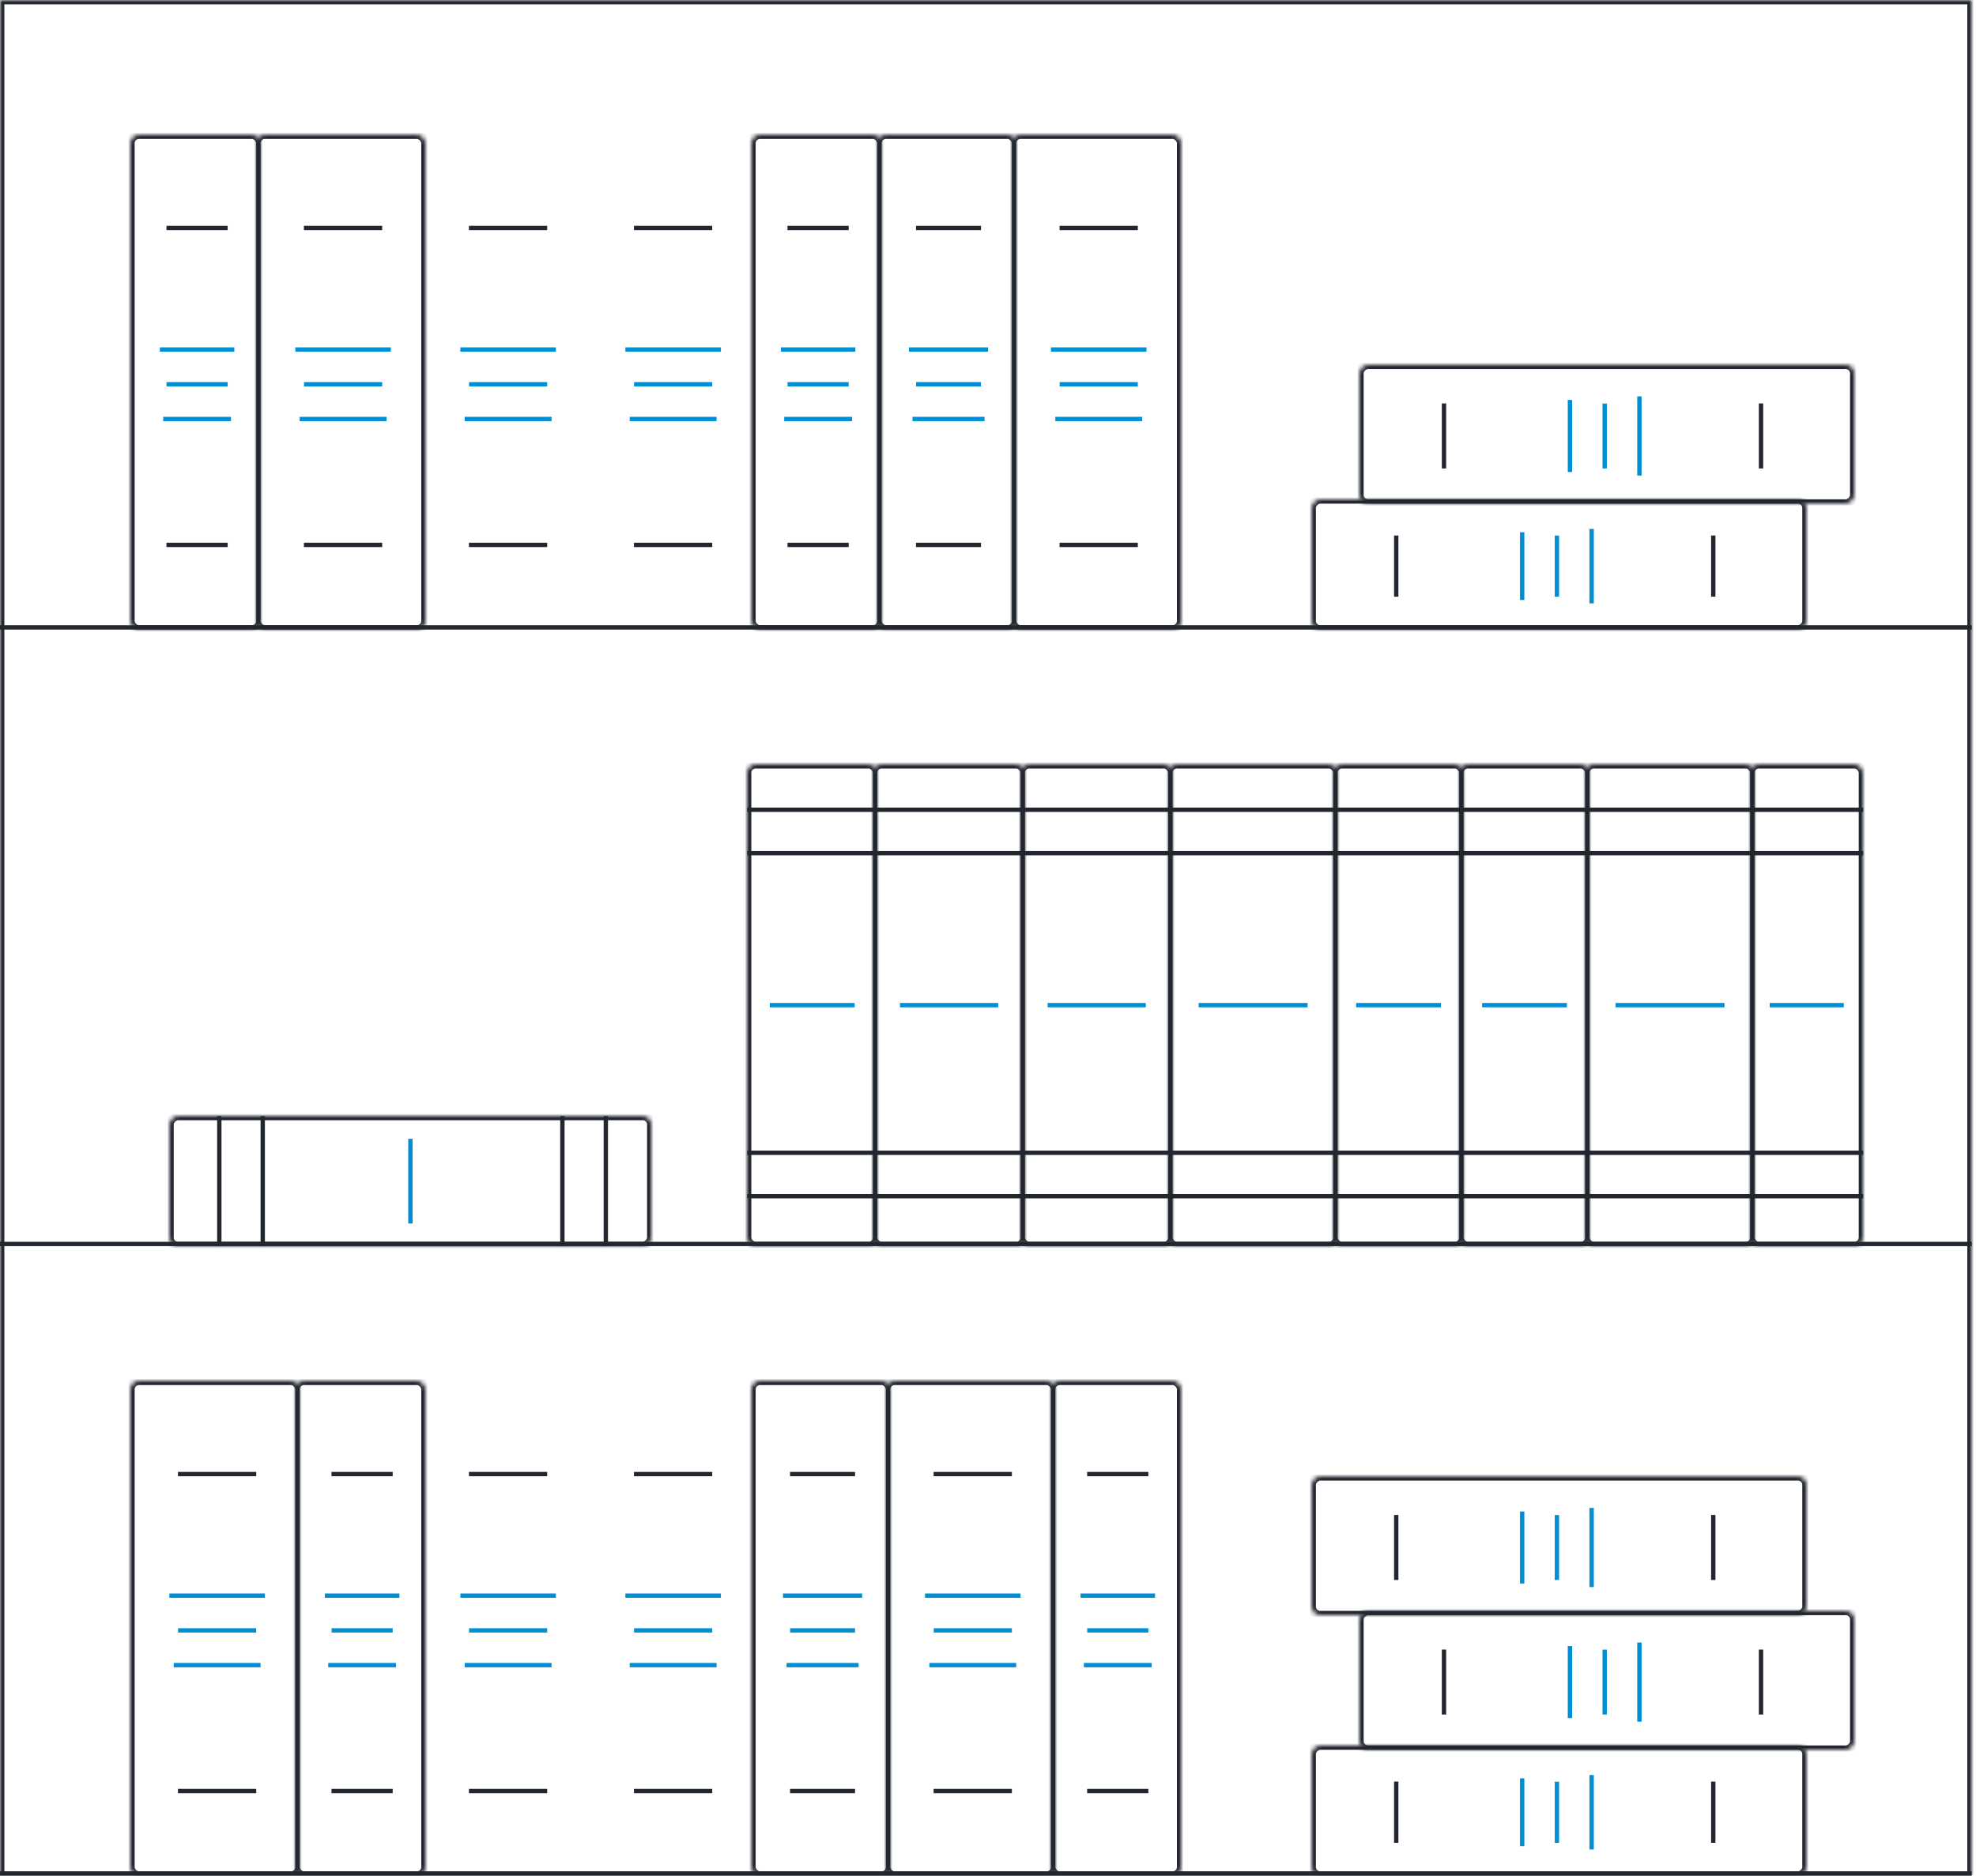 <?xml version="1.0" encoding="UTF-8" standalone="no"?>
<svg width="455px" height="432px" viewBox="0 0 455 432" version="1.1" xmlns="http://www.w3.org/2000/svg" xmlns:xlink="http://www.w3.org/1999/xlink">
    <!-- Generator: Sketch 40.3 (33839) - http://www.bohemiancoding.com/sketch -->
    <title>bookshelf_lg</title>
    <desc>Created with Sketch.</desc>
    <defs>
        <rect id="path-1" x="135" y="31" width="39" height="114" rx="2"></rect>
        <mask id="mask-2" maskContentUnits="userSpaceOnUse" maskUnits="objectBoundingBox" x="0" y="0" width="39" height="114" fill="white">
            <use xlink:href="#path-1"></use>
        </mask>
        <rect id="path-3" x="135" y="71" width="39" height="35"></rect>
        <mask id="mask-4" maskContentUnits="userSpaceOnUse" maskUnits="objectBoundingBox" x="0" y="0" width="39" height="35" fill="white">
            <use xlink:href="#path-3"></use>
        </mask>
        <rect id="path-5" x="0" y="0" width="30" height="114" rx="2"></rect>
        <mask id="mask-6" maskContentUnits="userSpaceOnUse" maskUnits="objectBoundingBox" x="0" y="0" width="30" height="114" fill="white">
            <use xlink:href="#path-5"></use>
        </mask>
        <rect id="path-7" x="0" y="40" width="30" height="35"></rect>
        <mask id="mask-8" maskContentUnits="userSpaceOnUse" maskUnits="objectBoundingBox" x="0" y="0" width="30" height="35" fill="white">
            <use xlink:href="#path-7"></use>
        </mask>
        <rect id="path-9" x="97" y="31" width="39" height="114" rx="2"></rect>
        <mask id="mask-10" maskContentUnits="userSpaceOnUse" maskUnits="objectBoundingBox" x="0" y="0" width="39" height="114" fill="white">
            <use xlink:href="#path-9"></use>
        </mask>
        <rect id="path-11" x="97" y="71" width="39" height="35"></rect>
        <mask id="mask-12" maskContentUnits="userSpaceOnUse" maskUnits="objectBoundingBox" x="0" y="0" width="39" height="35" fill="white">
            <use xlink:href="#path-11"></use>
        </mask>
        <rect id="path-13" x="0" y="0" width="39" height="114" rx="2"></rect>
        <mask id="mask-14" maskContentUnits="userSpaceOnUse" maskUnits="objectBoundingBox" x="0" y="0" width="39" height="114" fill="white">
            <use xlink:href="#path-13"></use>
        </mask>
        <rect id="path-15" x="0" y="40" width="39" height="35"></rect>
        <mask id="mask-16" maskContentUnits="userSpaceOnUse" maskUnits="objectBoundingBox" x="0" y="0" width="39" height="35" fill="white">
            <use xlink:href="#path-15"></use>
        </mask>
        <rect id="path-17" x="0" y="0" width="30" height="114" rx="2"></rect>
        <mask id="mask-18" maskContentUnits="userSpaceOnUse" maskUnits="objectBoundingBox" x="0" y="0" width="30" height="114" fill="white">
            <use xlink:href="#path-17"></use>
        </mask>
        <rect id="path-19" x="0" y="40" width="30" height="35"></rect>
        <mask id="mask-20" maskContentUnits="userSpaceOnUse" maskUnits="objectBoundingBox" x="0" y="0" width="30" height="35" fill="white">
            <use xlink:href="#path-19"></use>
        </mask>
        <rect id="path-21" x="0" y="0" width="39" height="114" rx="2"></rect>
        <mask id="mask-22" maskContentUnits="userSpaceOnUse" maskUnits="objectBoundingBox" x="0" y="0" width="39" height="114" fill="white">
            <use xlink:href="#path-21"></use>
        </mask>
        <rect id="path-23" x="0" y="40" width="39" height="35"></rect>
        <mask id="mask-24" maskContentUnits="userSpaceOnUse" maskUnits="objectBoundingBox" x="0" y="0" width="39" height="35" fill="white">
            <use xlink:href="#path-23"></use>
        </mask>
        <rect id="path-25" x="0" y="-1.13686838e-13" width="30" height="114" rx="2"></rect>
        <mask id="mask-26" maskContentUnits="userSpaceOnUse" maskUnits="objectBoundingBox" x="0" y="0" width="30" height="114" fill="white">
            <use xlink:href="#path-25"></use>
        </mask>
        <rect id="path-27" x="0" y="40" width="30" height="35"></rect>
        <mask id="mask-28" maskContentUnits="userSpaceOnUse" maskUnits="objectBoundingBox" x="0" y="0" width="30" height="35" fill="white">
            <use xlink:href="#path-27"></use>
        </mask>
        <rect id="path-29" x="0" y="-1.13686838e-13" width="32" height="114" rx="2"></rect>
        <mask id="mask-30" maskContentUnits="userSpaceOnUse" maskUnits="objectBoundingBox" x="0" y="0" width="32" height="114" fill="white">
            <use xlink:href="#path-29"></use>
        </mask>
        <rect id="path-31" x="0" y="40" width="32" height="35"></rect>
        <mask id="mask-32" maskContentUnits="userSpaceOnUse" maskUnits="objectBoundingBox" x="0" y="0" width="32" height="35" fill="white">
            <use xlink:href="#path-31"></use>
        </mask>
        <rect id="path-33" x="0" y="0" width="32" height="114" rx="2"></rect>
        <mask id="mask-34" maskContentUnits="userSpaceOnUse" maskUnits="objectBoundingBox" x="0" y="0" width="32" height="114" fill="white">
            <use xlink:href="#path-33"></use>
        </mask>
        <rect id="path-35" x="0" y="40" width="32" height="35"></rect>
        <mask id="mask-36" maskContentUnits="userSpaceOnUse" maskUnits="objectBoundingBox" x="0" y="0" width="32" height="35" fill="white">
            <use xlink:href="#path-35"></use>
        </mask>
        <rect id="path-37" x="135" y="318" width="39" height="114" rx="2"></rect>
        <mask id="mask-38" maskContentUnits="userSpaceOnUse" maskUnits="objectBoundingBox" x="0" y="0" width="39" height="114" fill="white">
            <use xlink:href="#path-37"></use>
        </mask>
        <rect id="path-39" x="135" y="358" width="39" height="35"></rect>
        <mask id="mask-40" maskContentUnits="userSpaceOnUse" maskUnits="objectBoundingBox" x="0" y="0" width="39" height="35" fill="white">
            <use xlink:href="#path-39"></use>
        </mask>
        <rect id="path-41" x="0" y="0" width="30" height="114" rx="2"></rect>
        <mask id="mask-42" maskContentUnits="userSpaceOnUse" maskUnits="objectBoundingBox" x="0" y="0" width="30" height="114" fill="white">
            <use xlink:href="#path-41"></use>
        </mask>
        <rect id="path-43" x="0" y="40" width="30" height="35"></rect>
        <mask id="mask-44" maskContentUnits="userSpaceOnUse" maskUnits="objectBoundingBox" x="0" y="0" width="30" height="35" fill="white">
            <use xlink:href="#path-43"></use>
        </mask>
        <rect id="path-45" x="97" y="318" width="39" height="114" rx="2"></rect>
        <mask id="mask-46" maskContentUnits="userSpaceOnUse" maskUnits="objectBoundingBox" x="0" y="0" width="39" height="114" fill="white">
            <use xlink:href="#path-45"></use>
        </mask>
        <rect id="path-47" x="97" y="358" width="39" height="35"></rect>
        <mask id="mask-48" maskContentUnits="userSpaceOnUse" maskUnits="objectBoundingBox" x="0" y="0" width="39" height="35" fill="white">
            <use xlink:href="#path-47"></use>
        </mask>
        <rect id="path-49" x="0" y="0" width="39" height="114" rx="2"></rect>
        <mask id="mask-50" maskContentUnits="userSpaceOnUse" maskUnits="objectBoundingBox" x="0" y="0" width="39" height="114" fill="white">
            <use xlink:href="#path-49"></use>
        </mask>
        <rect id="path-51" x="0" y="40" width="39" height="35"></rect>
        <mask id="mask-52" maskContentUnits="userSpaceOnUse" maskUnits="objectBoundingBox" x="0" y="0" width="39" height="35" fill="white">
            <use xlink:href="#path-51"></use>
        </mask>
        <rect id="path-53" x="0" y="0" width="30" height="114" rx="2"></rect>
        <mask id="mask-54" maskContentUnits="userSpaceOnUse" maskUnits="objectBoundingBox" x="0" y="0" width="30" height="114" fill="white">
            <use xlink:href="#path-53"></use>
        </mask>
        <rect id="path-55" x="0" y="40" width="30" height="35"></rect>
        <mask id="mask-56" maskContentUnits="userSpaceOnUse" maskUnits="objectBoundingBox" x="0" y="0" width="30" height="35" fill="white">
            <use xlink:href="#path-55"></use>
        </mask>
        <rect id="path-57" x="0" y="0" width="39" height="114" rx="2"></rect>
        <mask id="mask-58" maskContentUnits="userSpaceOnUse" maskUnits="objectBoundingBox" x="0" y="0" width="39" height="114" fill="white">
            <use xlink:href="#path-57"></use>
        </mask>
        <rect id="path-59" x="0" y="40" width="39" height="35"></rect>
        <mask id="mask-60" maskContentUnits="userSpaceOnUse" maskUnits="objectBoundingBox" x="0" y="0" width="39" height="35" fill="white">
            <use xlink:href="#path-59"></use>
        </mask>
        <rect id="path-61" x="0" y="-1.13686838e-13" width="30" height="114" rx="2"></rect>
        <mask id="mask-62" maskContentUnits="userSpaceOnUse" maskUnits="objectBoundingBox" x="0" y="0" width="30" height="114" fill="white">
            <use xlink:href="#path-61"></use>
        </mask>
        <rect id="path-63" x="0" y="40" width="30" height="35"></rect>
        <mask id="mask-64" maskContentUnits="userSpaceOnUse" maskUnits="objectBoundingBox" x="0" y="0" width="30" height="35" fill="white">
            <use xlink:href="#path-63"></use>
        </mask>
        <rect id="path-65" x="0" y="-1.13686838e-13" width="32" height="114" rx="2"></rect>
        <mask id="mask-66" maskContentUnits="userSpaceOnUse" maskUnits="objectBoundingBox" x="0" y="0" width="32" height="114" fill="white">
            <use xlink:href="#path-65"></use>
        </mask>
        <rect id="path-67" x="0" y="40" width="32" height="35"></rect>
        <mask id="mask-68" maskContentUnits="userSpaceOnUse" maskUnits="objectBoundingBox" x="0" y="0" width="32" height="35" fill="white">
            <use xlink:href="#path-67"></use>
        </mask>
        <rect id="path-69" x="0" y="-1.13686838e-13" width="32" height="114" rx="2"></rect>
        <mask id="mask-70" maskContentUnits="userSpaceOnUse" maskUnits="objectBoundingBox" x="0" y="0" width="32" height="114" fill="white">
            <use xlink:href="#path-69"></use>
        </mask>
        <rect id="path-71" x="0" y="40" width="32" height="35"></rect>
        <mask id="mask-72" maskContentUnits="userSpaceOnUse" maskUnits="objectBoundingBox" x="0" y="0" width="32" height="35" fill="white">
            <use xlink:href="#path-71"></use>
        </mask>
        <rect id="path-73" x="0" y="0" width="32" height="114" rx="2"></rect>
        <mask id="mask-74" maskContentUnits="userSpaceOnUse" maskUnits="objectBoundingBox" x="0" y="0" width="32" height="114" fill="white">
            <use xlink:href="#path-73"></use>
        </mask>
        <rect id="path-75" x="0" y="40" width="32" height="35"></rect>
        <mask id="mask-76" maskContentUnits="userSpaceOnUse" maskUnits="objectBoundingBox" x="0" y="0" width="32" height="35" fill="white">
            <use xlink:href="#path-75"></use>
        </mask>
        <rect id="path-77" x="0" y="0" width="39" height="111" rx="2"></rect>
        <mask id="mask-78" maskContentUnits="userSpaceOnUse" maskUnits="objectBoundingBox" x="0" y="0" width="39" height="111" fill="white">
            <use xlink:href="#path-77"></use>
        </mask>
        <rect id="path-79" x="0" y="0" width="35" height="111" rx="2"></rect>
        <mask id="mask-80" maskContentUnits="userSpaceOnUse" maskUnits="objectBoundingBox" x="0" y="0" width="35" height="111" fill="white">
            <use xlink:href="#path-79"></use>
        </mask>
        <rect id="path-81" x="0" y="0" width="30" height="111" rx="2"></rect>
        <mask id="mask-82" maskContentUnits="userSpaceOnUse" maskUnits="objectBoundingBox" x="0" y="0" width="30" height="111" fill="white">
            <use xlink:href="#path-81"></use>
        </mask>
        <rect id="path-83" x="0" y="0" width="30" height="111" rx="2"></rect>
        <mask id="mask-84" maskContentUnits="userSpaceOnUse" maskUnits="objectBoundingBox" x="0" y="0" width="30" height="111" fill="white">
            <use xlink:href="#path-83"></use>
        </mask>
        <rect id="path-85" x="0" y="0" width="30" height="111" rx="2"></rect>
        <mask id="mask-86" maskContentUnits="userSpaceOnUse" maskUnits="objectBoundingBox" x="0" y="0" width="30" height="111" fill="white">
            <use xlink:href="#path-85"></use>
        </mask>
        <rect id="path-87" x="0" y="0" width="30" height="111" rx="2"></rect>
        <mask id="mask-88" maskContentUnits="userSpaceOnUse" maskUnits="objectBoundingBox" x="0" y="0" width="30" height="111" fill="white">
            <use xlink:href="#path-87"></use>
        </mask>
        <rect id="path-89" x="0" y="0" width="26" height="111" rx="2"></rect>
        <mask id="mask-90" maskContentUnits="userSpaceOnUse" maskUnits="objectBoundingBox" x="0" y="0" width="26" height="111" fill="white">
            <use xlink:href="#path-89"></use>
        </mask>
        <rect id="path-91" x="0" y="0" width="35" height="111" rx="2"></rect>
        <mask id="mask-92" maskContentUnits="userSpaceOnUse" maskUnits="objectBoundingBox" x="0" y="0" width="35" height="111" fill="white">
            <use xlink:href="#path-91"></use>
        </mask>
        <rect id="path-93" x="0" y="0" width="39" height="111" rx="2"></rect>
        <mask id="mask-94" maskContentUnits="userSpaceOnUse" maskUnits="objectBoundingBox" x="0" y="0" width="39" height="111" fill="white">
            <use xlink:href="#path-93"></use>
        </mask>
        <rect id="path-95" x="0" y="0" width="454" height="432"></rect>
        <mask id="mask-96" maskContentUnits="userSpaceOnUse" maskUnits="objectBoundingBox" x="0" y="0" width="454" height="432" fill="white">
            <use xlink:href="#path-95"></use>
        </mask>
    </defs>
    <g id="Marketing-Site" stroke="none" stroke-width="1" fill="none" fill-rule="evenodd">
        <g id="About" transform="translate(-125, -719)">
            <g id="bookshelf_lg" transform="translate(125, 719)">
                <path d="M0.499,144.5 L453.518,144.5" id="Line-Copy-25" stroke="#22262E" stroke-linecap="square"></path>
                <use id="Rectangle-56" stroke="#22262E" mask="url(#mask-2)" stroke-width="2" xlink:href="#path-1"></use>
                <path d="M146.479,125.5 L163.5,125.5" id="Line-Copy-9" stroke="#22262E" stroke-linecap="square"></path>
                <path d="M146.479,52.5 L163.5,52.5" id="Line-Copy-51" stroke="#22262E" stroke-linecap="square"></path>
                <path d="M144.5,80.5 L165.5,80.5" id="Line-Copy-12" stroke="#008FD5" stroke-linecap="square"></path>
                <path d="M146.5,88.5 L163.5,88.5" id="Line-Copy-14" stroke="#008FD5" stroke-linecap="square"></path>
                <path d="M145.5,96.5 L164.5,96.5" id="Line-Copy-18" stroke="#008FD5" stroke-linecap="square"></path>
                <use id="Rectangle-52" stroke="#22262E" mask="url(#mask-4)" stroke-width="2" xlink:href="#path-3"></use>
                <g id="Group-7" transform="translate(30, 31)">
                    <use id="Rectangle-56" stroke="#22262E" mask="url(#mask-6)" stroke-width="2" xlink:href="#path-5"></use>
                    <path d="M8.83,94.5 L21.923,94.5" id="Line-Copy-9" stroke="#22262E" stroke-linecap="square"></path>
                    <path d="M8.83,21.5 L21.923,21.5" id="Line-Copy-51" stroke="#22262E" stroke-linecap="square"></path>
                    <path d="M7.308,49.5 L23.462,49.5" id="Line-Copy-12" stroke="#008FD5" stroke-linecap="square"></path>
                    <path d="M8.846,57.5 L21.923,57.5" id="Line-Copy-14" stroke="#008FD5" stroke-linecap="square"></path>
                    <path d="M8.077,65.5 L22.692,65.5" id="Line-Copy-18" stroke="#008FD5" stroke-linecap="square"></path>
                    <use id="Rectangle-52" stroke="#22262E" mask="url(#mask-8)" stroke-width="2" xlink:href="#path-7"></use>
                </g>
                <use id="Rectangle-56" stroke="#22262E" mask="url(#mask-10)" stroke-width="2" xlink:href="#path-9"></use>
                <path d="M108.479,125.5 L125.5,125.5" id="Line-Copy-9" stroke="#22262E" stroke-linecap="square"></path>
                <path d="M108.479,52.5 L125.5,52.5" id="Line-Copy-51" stroke="#22262E" stroke-linecap="square"></path>
                <path d="M106.5,80.5 L127.5,80.5" id="Line-Copy-12" stroke="#008FD5" stroke-linecap="square"></path>
                <path d="M108.5,88.5 L125.5,88.5" id="Line-Copy-14" stroke="#008FD5" stroke-linecap="square"></path>
                <path d="M107.5,96.5 L126.5,96.5" id="Line-Copy-18" stroke="#008FD5" stroke-linecap="square"></path>
                <use id="Rectangle-52" stroke="#22262E" mask="url(#mask-12)" stroke-width="2" xlink:href="#path-11"></use>
                <g id="Group-8" transform="translate(59, 31)">
                    <use id="Rectangle-56" stroke="#22262E" mask="url(#mask-14)" stroke-width="2" xlink:href="#path-13"></use>
                    <path d="M11.479,94.5 L28.5,94.5" id="Line-Copy-9" stroke="#22262E" stroke-linecap="square"></path>
                    <path d="M11.479,21.5 L28.5,21.5" id="Line-Copy-51" stroke="#22262E" stroke-linecap="square"></path>
                    <path d="M9.5,49.5 L30.5,49.5" id="Line-Copy-12" stroke="#008FD5" stroke-linecap="square"></path>
                    <path d="M11.5,57.5 L28.5,57.5" id="Line-Copy-14" stroke="#008FD5" stroke-linecap="square"></path>
                    <path d="M10.5,65.5 L29.5,65.5" id="Line-Copy-18" stroke="#008FD5" stroke-linecap="square"></path>
                    <use id="Rectangle-52" stroke="#22262E" mask="url(#mask-16)" stroke-width="2" xlink:href="#path-15"></use>
                </g>
                <g id="Group-8-Copy" transform="translate(173, 31)">
                    <use id="Rectangle-56" stroke="#22262E" mask="url(#mask-18)" stroke-width="2" xlink:href="#path-17"></use>
                    <path d="M8.83,94.5 L21.923,94.5" id="Line-Copy-9" stroke="#22262E" stroke-linecap="square"></path>
                    <path d="M8.83,21.5 L21.923,21.5" id="Line-Copy-51" stroke="#22262E" stroke-linecap="square"></path>
                    <path d="M7.308,49.5 L23.462,49.5" id="Line-Copy-12" stroke="#008FD5" stroke-linecap="square"></path>
                    <path d="M8.846,57.5 L21.923,57.5" id="Line-Copy-14" stroke="#008FD5" stroke-linecap="square"></path>
                    <path d="M8.077,65.5 L22.692,65.5" id="Line-Copy-18" stroke="#008FD5" stroke-linecap="square"></path>
                    <use id="Rectangle-52" stroke="#22262E" mask="url(#mask-20)" stroke-width="2" xlink:href="#path-19"></use>
                </g>
                <g id="Group-4" transform="translate(233, 31)">
                    <use id="Rectangle-56-Copy-4" stroke="#22262E" mask="url(#mask-22)" stroke-width="2" xlink:href="#path-21"></use>
                    <path d="M11.479,94.5 L28.5,94.5" id="Line-Copy-62" stroke="#22262E" stroke-linecap="square"></path>
                    <path d="M11.479,21.5 L28.5,21.5" id="Line-Copy-63" stroke="#22262E" stroke-linecap="square"></path>
                    <path d="M9.5,49.5 L30.5,49.5" id="Line-Copy-64" stroke="#008FD5" stroke-linecap="square"></path>
                    <path d="M11.5,57.5 L28.5,57.5" id="Line-Copy-65" stroke="#008FD5" stroke-linecap="square"></path>
                    <path d="M10.5,65.5 L29.5,65.5" id="Line-Copy-66" stroke="#008FD5" stroke-linecap="square"></path>
                    <use id="Rectangle-52-Copy-4" stroke="#22262E" mask="url(#mask-24)" stroke-width="2" xlink:href="#path-23"></use>
                </g>
                <g id="Group-4-Copy" transform="translate(359, 130) rotate(-270) translate(-359, -130) translate(344, 73)">
                    <use id="Rectangle-56-Copy-4" stroke="#22262E" mask="url(#mask-26)" stroke-width="2" xlink:href="#path-25"></use>
                    <path d="M8.83,94.5 L21.923,94.5" id="Line-Copy-62" stroke="#22262E" stroke-linecap="square"></path>
                    <path d="M8.83,21.5 L21.923,21.5" id="Line-Copy-63" stroke="#22262E" stroke-linecap="square"></path>
                    <path d="M7.308,49.5 L23.462,49.5" id="Line-Copy-64" stroke="#008FD5" stroke-linecap="square"></path>
                    <path d="M8.846,57.5 L21.923,57.5" id="Line-Copy-65" stroke="#008FD5" stroke-linecap="square"></path>
                    <path d="M8.077,65.5 L22.692,65.5" id="Line-Copy-66" stroke="#008FD5" stroke-linecap="square"></path>
                    <use id="Rectangle-52-Copy-4" stroke="#22262E" mask="url(#mask-28)" stroke-width="2" xlink:href="#path-27"></use>
                </g>
                <g id="Group-4-Copy-2" transform="translate(370, 100) rotate(-270) translate(-370, -100) translate(354, 43)">
                    <use id="Rectangle-56-Copy-4" stroke="#22262E" mask="url(#mask-30)" stroke-width="2" xlink:href="#path-29"></use>
                    <path d="M9.419,94.5 L23.385,94.5" id="Line-Copy-62" stroke="#22262E" stroke-linecap="square"></path>
                    <path d="M9.419,21.5 L23.385,21.5" id="Line-Copy-63" stroke="#22262E" stroke-linecap="square"></path>
                    <path d="M7.795,49.5 L25.026,49.5" id="Line-Copy-64" stroke="#008FD5" stroke-linecap="square"></path>
                    <path d="M9.436,57.5 L23.385,57.5" id="Line-Copy-65" stroke="#008FD5" stroke-linecap="square"></path>
                    <path d="M8.615,65.5 L24.205,65.5" id="Line-Copy-66" stroke="#008FD5" stroke-linecap="square"></path>
                    <use id="Rectangle-52-Copy-4" stroke="#22262E" mask="url(#mask-32)" stroke-width="2" xlink:href="#path-31"></use>
                </g>
                <g id="Group-6" transform="translate(202, 31)">
                    <use id="Rectangle-56-Copy-5" stroke="#22262E" mask="url(#mask-34)" stroke-width="2" xlink:href="#path-33"></use>
                    <path d="M9.419,94.5 L23.385,94.5" id="Line-Copy-67" stroke="#22262E" stroke-linecap="square"></path>
                    <path d="M9.419,21.5 L23.385,21.5" id="Line-Copy-68" stroke="#22262E" stroke-linecap="square"></path>
                    <path d="M7.795,49.5 L25.026,49.5" id="Line-Copy-69" stroke="#008FD5" stroke-linecap="square"></path>
                    <path d="M9.436,57.5 L23.385,57.5" id="Line-Copy-70" stroke="#008FD5" stroke-linecap="square"></path>
                    <path d="M8.615,65.5 L24.205,65.5" id="Line-Copy-71" stroke="#008FD5" stroke-linecap="square"></path>
                    <use id="Rectangle-52-Copy-5" stroke="#22262E" mask="url(#mask-36)" stroke-width="2" xlink:href="#path-35"></use>
                </g>
                <path d="M0.499,431.5 L453.518,431.5" id="Line-Copy-25" stroke="#22262E" stroke-linecap="square"></path>
                <use id="Rectangle-56" stroke="#22262E" mask="url(#mask-38)" stroke-width="2" xlink:href="#path-37"></use>
                <path d="M146.479,412.5 L163.5,412.5" id="Line-Copy-9" stroke="#22262E" stroke-linecap="square"></path>
                <path d="M146.479,339.5 L163.5,339.5" id="Line-Copy-51" stroke="#22262E" stroke-linecap="square"></path>
                <path d="M144.5,367.5 L165.5,367.5" id="Line-Copy-12" stroke="#008FD5" stroke-linecap="square"></path>
                <path d="M146.5,375.5 L163.5,375.5" id="Line-Copy-14" stroke="#008FD5" stroke-linecap="square"></path>
                <path d="M145.5,383.5 L164.5,383.5" id="Line-Copy-18" stroke="#008FD5" stroke-linecap="square"></path>
                <use id="Rectangle-52" stroke="#22262E" mask="url(#mask-40)" stroke-width="2" xlink:href="#path-39"></use>
                <g id="Group-7" transform="translate(68, 318)">
                    <use id="Rectangle-56" stroke="#22262E" mask="url(#mask-42)" stroke-width="2" xlink:href="#path-41"></use>
                    <path d="M8.83,94.5 L21.923,94.5" id="Line-Copy-9" stroke="#22262E" stroke-linecap="square"></path>
                    <path d="M8.83,21.5 L21.923,21.5" id="Line-Copy-51" stroke="#22262E" stroke-linecap="square"></path>
                    <path d="M7.308,49.5 L23.462,49.5" id="Line-Copy-12" stroke="#008FD5" stroke-linecap="square"></path>
                    <path d="M8.846,57.5 L21.923,57.5" id="Line-Copy-14" stroke="#008FD5" stroke-linecap="square"></path>
                    <path d="M8.077,65.5 L22.692,65.5" id="Line-Copy-18" stroke="#008FD5" stroke-linecap="square"></path>
                    <use id="Rectangle-52" stroke="#22262E" mask="url(#mask-44)" stroke-width="2" xlink:href="#path-43"></use>
                </g>
                <use id="Rectangle-56" stroke="#22262E" mask="url(#mask-46)" stroke-width="2" xlink:href="#path-45"></use>
                <path d="M108.479,412.5 L125.5,412.5" id="Line-Copy-9" stroke="#22262E" stroke-linecap="square"></path>
                <path d="M108.479,339.5 L125.5,339.5" id="Line-Copy-51" stroke="#22262E" stroke-linecap="square"></path>
                <path d="M106.5,367.5 L127.5,367.5" id="Line-Copy-12" stroke="#008FD5" stroke-linecap="square"></path>
                <path d="M108.5,375.5 L125.5,375.5" id="Line-Copy-14" stroke="#008FD5" stroke-linecap="square"></path>
                <path d="M107.5,383.5 L126.5,383.5" id="Line-Copy-18" stroke="#008FD5" stroke-linecap="square"></path>
                <use id="Rectangle-52" stroke="#22262E" mask="url(#mask-48)" stroke-width="2" xlink:href="#path-47"></use>
                <g id="Group-8" transform="translate(30, 318)">
                    <use id="Rectangle-56" stroke="#22262E" mask="url(#mask-50)" stroke-width="2" xlink:href="#path-49"></use>
                    <path d="M11.479,94.5 L28.5,94.5" id="Line-Copy-9" stroke="#22262E" stroke-linecap="square"></path>
                    <path d="M11.479,21.5 L28.5,21.5" id="Line-Copy-51" stroke="#22262E" stroke-linecap="square"></path>
                    <path d="M9.5,49.5 L30.5,49.5" id="Line-Copy-12" stroke="#008FD5" stroke-linecap="square"></path>
                    <path d="M11.5,57.5 L28.5,57.5" id="Line-Copy-14" stroke="#008FD5" stroke-linecap="square"></path>
                    <path d="M10.5,65.5 L29.5,65.5" id="Line-Copy-18" stroke="#008FD5" stroke-linecap="square"></path>
                    <use id="Rectangle-52" stroke="#22262E" mask="url(#mask-52)" stroke-width="2" xlink:href="#path-51"></use>
                </g>
                <g id="Group-8-Copy" transform="translate(242, 318)">
                    <use id="Rectangle-56" stroke="#22262E" mask="url(#mask-54)" stroke-width="2" xlink:href="#path-53"></use>
                    <path d="M8.83,94.5 L21.923,94.5" id="Line-Copy-9" stroke="#22262E" stroke-linecap="square"></path>
                    <path d="M8.83,21.5 L21.923,21.5" id="Line-Copy-51" stroke="#22262E" stroke-linecap="square"></path>
                    <path d="M7.308,49.5 L23.462,49.5" id="Line-Copy-12" stroke="#008FD5" stroke-linecap="square"></path>
                    <path d="M8.846,57.5 L21.923,57.5" id="Line-Copy-14" stroke="#008FD5" stroke-linecap="square"></path>
                    <path d="M8.077,65.5 L22.692,65.5" id="Line-Copy-18" stroke="#008FD5" stroke-linecap="square"></path>
                    <use id="Rectangle-52" stroke="#22262E" mask="url(#mask-56)" stroke-width="2" xlink:href="#path-55"></use>
                </g>
                <g id="Group-4" transform="translate(204, 318)">
                    <use id="Rectangle-56-Copy-4" stroke="#22262E" mask="url(#mask-58)" stroke-width="2" xlink:href="#path-57"></use>
                    <path d="M11.479,94.5 L28.5,94.5" id="Line-Copy-62" stroke="#22262E" stroke-linecap="square"></path>
                    <path d="M11.479,21.5 L28.5,21.5" id="Line-Copy-63" stroke="#22262E" stroke-linecap="square"></path>
                    <path d="M9.5,49.5 L30.5,49.5" id="Line-Copy-64" stroke="#008FD5" stroke-linecap="square"></path>
                    <path d="M11.5,57.5 L28.5,57.5" id="Line-Copy-65" stroke="#008FD5" stroke-linecap="square"></path>
                    <path d="M10.5,65.5 L29.5,65.5" id="Line-Copy-66" stroke="#008FD5" stroke-linecap="square"></path>
                    <use id="Rectangle-52-Copy-4" stroke="#22262E" mask="url(#mask-60)" stroke-width="2" xlink:href="#path-59"></use>
                </g>
                <g id="Group-4-Copy" transform="translate(359, 417) rotate(-270) translate(-359, -417) translate(344, 360)">
                    <use id="Rectangle-56-Copy-4" stroke="#22262E" mask="url(#mask-62)" stroke-width="2" xlink:href="#path-61"></use>
                    <path d="M8.83,94.5 L21.923,94.5" id="Line-Copy-62" stroke="#22262E" stroke-linecap="square"></path>
                    <path d="M8.83,21.5 L21.923,21.5" id="Line-Copy-63" stroke="#22262E" stroke-linecap="square"></path>
                    <path d="M7.308,49.5 L23.462,49.5" id="Line-Copy-64" stroke="#008FD5" stroke-linecap="square"></path>
                    <path d="M8.846,57.5 L21.923,57.5" id="Line-Copy-65" stroke="#008FD5" stroke-linecap="square"></path>
                    <path d="M8.077,65.5 L22.692,65.5" id="Line-Copy-66" stroke="#008FD5" stroke-linecap="square"></path>
                    <use id="Rectangle-52-Copy-4" stroke="#22262E" mask="url(#mask-64)" stroke-width="2" xlink:href="#path-63"></use>
                </g>
                <g id="Group-4-Copy-2" transform="translate(370, 387) rotate(-270) translate(-370, -387) translate(354, 330)">
                    <use id="Rectangle-56-Copy-4" stroke="#22262E" mask="url(#mask-66)" stroke-width="2" xlink:href="#path-65"></use>
                    <path d="M9.419,94.5 L23.385,94.5" id="Line-Copy-62" stroke="#22262E" stroke-linecap="square"></path>
                    <path d="M9.419,21.5 L23.385,21.5" id="Line-Copy-63" stroke="#22262E" stroke-linecap="square"></path>
                    <path d="M7.795,49.5 L25.026,49.5" id="Line-Copy-64" stroke="#008FD5" stroke-linecap="square"></path>
                    <path d="M9.436,57.5 L23.385,57.5" id="Line-Copy-65" stroke="#008FD5" stroke-linecap="square"></path>
                    <path d="M8.615,65.5 L24.205,65.5" id="Line-Copy-66" stroke="#008FD5" stroke-linecap="square"></path>
                    <use id="Rectangle-52-Copy-4" stroke="#22262E" mask="url(#mask-68)" stroke-width="2" xlink:href="#path-67"></use>
                </g>
                <g id="Group-4-Copy-3" transform="translate(359, 356) rotate(-270) translate(-359, -356) translate(343, 299)">
                    <use id="Rectangle-56-Copy-4" stroke="#22262E" mask="url(#mask-70)" stroke-width="2" xlink:href="#path-69"></use>
                    <path d="M9.419,94.5 L23.385,94.5" id="Line-Copy-62" stroke="#22262E" stroke-linecap="square"></path>
                    <path d="M9.419,21.5 L23.385,21.5" id="Line-Copy-63" stroke="#22262E" stroke-linecap="square"></path>
                    <path d="M7.795,49.5 L25.026,49.5" id="Line-Copy-64" stroke="#008FD5" stroke-linecap="square"></path>
                    <path d="M9.436,57.5 L23.385,57.5" id="Line-Copy-65" stroke="#008FD5" stroke-linecap="square"></path>
                    <path d="M8.615,65.5 L24.205,65.5" id="Line-Copy-66" stroke="#008FD5" stroke-linecap="square"></path>
                    <use id="Rectangle-52-Copy-4" stroke="#22262E" mask="url(#mask-72)" stroke-width="2" xlink:href="#path-71"></use>
                </g>
                <g id="Group-6" transform="translate(173, 318)">
                    <use id="Rectangle-56-Copy-5" stroke="#22262E" mask="url(#mask-74)" stroke-width="2" xlink:href="#path-73"></use>
                    <path d="M9.419,94.5 L23.385,94.5" id="Line-Copy-67" stroke="#22262E" stroke-linecap="square"></path>
                    <path d="M9.419,21.5 L23.385,21.5" id="Line-Copy-68" stroke="#22262E" stroke-linecap="square"></path>
                    <path d="M7.795,49.5 L25.026,49.5" id="Line-Copy-69" stroke="#008FD5" stroke-linecap="square"></path>
                    <path d="M9.436,57.5 L23.385,57.5" id="Line-Copy-70" stroke="#008FD5" stroke-linecap="square"></path>
                    <path d="M8.615,65.5 L24.205,65.5" id="Line-Copy-71" stroke="#008FD5" stroke-linecap="square"></path>
                    <use id="Rectangle-52-Copy-5" stroke="#22262E" mask="url(#mask-76)" stroke-width="2" xlink:href="#path-75"></use>
                </g>
                <path d="M0.499,286.5 L453.518,286.5" id="Line-Copy-77" stroke="#22262E" stroke-linecap="square"></path>
                <g id="Group-5-Copy-4" transform="translate(269, 176)">
                    <path d="M7.5,55.5 L31.583,55.5" id="Line-Copy-14" stroke="#008FD5" stroke-linecap="square"></path>
                    <path d="M0.722,89.5 L38.278,89.5" id="Line-Copy-78" stroke="#22262E" stroke-linecap="square"></path>
                    <path d="M0.722,10.5 L38.278,10.5" id="Line-Copy-80" stroke="#22262E" stroke-linecap="square"></path>
                    <path d="M0.722,99.5 L38.278,99.5" id="Line-Copy-79" stroke="#22262E" stroke-linecap="square"></path>
                    <path d="M0.722,20.5 L38.278,20.5" id="Line-Copy-81" stroke="#22262E" stroke-linecap="square"></path>
                    <use id="Rectangle-56" stroke="#22262E" mask="url(#mask-78)" stroke-width="2" xlink:href="#path-77"></use>
                </g>
                <g id="Group-5-Copy-2" transform="translate(201, 176)">
                    <path d="M6.731,55.5 L28.344,55.5" id="Line-Copy-14" stroke="#008FD5" stroke-linecap="square"></path>
                    <path d="M0.648,89.5 L34.352,89.5" id="Line-Copy-78" stroke="#22262E" stroke-linecap="square"></path>
                    <path d="M0.648,10.5 L34.352,10.5" id="Line-Copy-80" stroke="#22262E" stroke-linecap="square"></path>
                    <path d="M0.648,99.5 L34.352,99.5" id="Line-Copy-79" stroke="#22262E" stroke-linecap="square"></path>
                    <path d="M0.648,20.5 L34.352,20.5" id="Line-Copy-81" stroke="#22262E" stroke-linecap="square"></path>
                    <use id="Rectangle-56" stroke="#22262E" mask="url(#mask-80)" stroke-width="2" xlink:href="#path-79"></use>
                </g>
                <g id="Group-5-Copy-10" transform="translate(94.5, 272) rotate(-270) translate(-94.5, -272) translate(79.5, 216.5)">
                    <path d="M5.769,55.5 L24.295,55.5" id="Line-Copy-14" stroke="#008FD5" stroke-linecap="square"></path>
                    <path d="M0.556,89.5 L29.444,89.5" id="Line-Copy-78" stroke="#22262E" stroke-linecap="square"></path>
                    <path d="M0.556,10.5 L29.444,10.5" id="Line-Copy-80" stroke="#22262E" stroke-linecap="square"></path>
                    <path d="M0.556,99.5 L29.444,99.5" id="Line-Copy-79" stroke="#22262E" stroke-linecap="square"></path>
                    <path d="M0.556,20.5 L29.444,20.5" id="Line-Copy-81" stroke="#22262E" stroke-linecap="square"></path>
                    <use id="Rectangle-56" stroke="#22262E" mask="url(#mask-82)" stroke-width="2" xlink:href="#path-81"></use>
                </g>
                <g id="Group-5-Copy-5" transform="translate(336, 176)">
                    <path d="M5.769,55.5 L24.295,55.5" id="Line-Copy-14" stroke="#008FD5" stroke-linecap="square"></path>
                    <path d="M0.556,89.5 L29.444,89.5" id="Line-Copy-78" stroke="#22262E" stroke-linecap="square"></path>
                    <path d="M0.556,10.5 L29.444,10.5" id="Line-Copy-80" stroke="#22262E" stroke-linecap="square"></path>
                    <path d="M0.556,99.5 L29.444,99.5" id="Line-Copy-79" stroke="#22262E" stroke-linecap="square"></path>
                    <path d="M0.556,20.5 L29.444,20.5" id="Line-Copy-81" stroke="#22262E" stroke-linecap="square"></path>
                    <use id="Rectangle-56" stroke="#22262E" mask="url(#mask-84)" stroke-width="2" xlink:href="#path-83"></use>
                </g>
                <g id="Group-5-Copy" transform="translate(172, 176)">
                    <path d="M5.769,55.5 L24.295,55.5" id="Line-Copy-14" stroke="#008FD5" stroke-linecap="square"></path>
                    <path d="M0.556,89.5 L29.444,89.5" id="Line-Copy-78" stroke="#22262E" stroke-linecap="square"></path>
                    <path d="M0.556,10.5 L29.444,10.5" id="Line-Copy-80" stroke="#22262E" stroke-linecap="square"></path>
                    <path d="M0.556,99.5 L29.444,99.5" id="Line-Copy-79" stroke="#22262E" stroke-linecap="square"></path>
                    <path d="M0.556,20.5 L29.444,20.5" id="Line-Copy-81" stroke="#22262E" stroke-linecap="square"></path>
                    <use id="Rectangle-56" stroke="#22262E" mask="url(#mask-86)" stroke-width="2" xlink:href="#path-85"></use>
                </g>
                <g id="Group-5-Copy-6" transform="translate(307, 176)">
                    <path d="M5.769,55.5 L24.295,55.5" id="Line-Copy-14" stroke="#008FD5" stroke-linecap="square"></path>
                    <path d="M0.556,89.5 L29.444,89.5" id="Line-Copy-78" stroke="#22262E" stroke-linecap="square"></path>
                    <path d="M0.556,10.5 L29.444,10.5" id="Line-Copy-80" stroke="#22262E" stroke-linecap="square"></path>
                    <path d="M0.556,99.5 L29.444,99.5" id="Line-Copy-79" stroke="#22262E" stroke-linecap="square"></path>
                    <path d="M0.556,20.5 L29.444,20.5" id="Line-Copy-81" stroke="#22262E" stroke-linecap="square"></path>
                    <use id="Rectangle-56" stroke="#22262E" mask="url(#mask-88)" stroke-width="2" xlink:href="#path-87"></use>
                </g>
                <g id="Group-5-Copy-9" transform="translate(403, 176)">
                    <path d="M5,55.5 L21.055,55.5" id="Line-Copy-14" stroke="#008FD5" stroke-linecap="square"></path>
                    <path d="M0.481,89.5 L25.519,89.5" id="Line-Copy-78" stroke="#22262E" stroke-linecap="square"></path>
                    <path d="M0.481,10.5 L25.519,10.5" id="Line-Copy-80" stroke="#22262E" stroke-linecap="square"></path>
                    <path d="M0.481,99.5 L25.519,99.5" id="Line-Copy-79" stroke="#22262E" stroke-linecap="square"></path>
                    <path d="M0.481,20.5 L25.519,20.5" id="Line-Copy-81" stroke="#22262E" stroke-linecap="square"></path>
                    <use id="Rectangle-56" stroke="#22262E" mask="url(#mask-90)" stroke-width="2" xlink:href="#path-89"></use>
                </g>
                <g id="Group-5-Copy-3" transform="translate(235, 176)">
                    <path d="M6.731,55.5 L28.344,55.5" id="Line-Copy-14" stroke="#008FD5" stroke-linecap="square"></path>
                    <path d="M0.648,89.5 L34.352,89.5" id="Line-Copy-78" stroke="#22262E" stroke-linecap="square"></path>
                    <path d="M0.648,10.5 L34.352,10.5" id="Line-Copy-80" stroke="#22262E" stroke-linecap="square"></path>
                    <path d="M0.648,99.5 L34.352,99.5" id="Line-Copy-79" stroke="#22262E" stroke-linecap="square"></path>
                    <path d="M0.648,20.5 L34.352,20.5" id="Line-Copy-81" stroke="#22262E" stroke-linecap="square"></path>
                    <use id="Rectangle-56" stroke="#22262E" mask="url(#mask-92)" stroke-width="2" xlink:href="#path-91"></use>
                </g>
                <g id="Group-5-Copy-7" transform="translate(365, 176)">
                    <path d="M7.5,55.5 L31.583,55.5" id="Line-Copy-14" stroke="#008FD5" stroke-linecap="square"></path>
                    <path d="M0.722,89.5 L38.278,89.5" id="Line-Copy-78" stroke="#22262E" stroke-linecap="square"></path>
                    <path d="M0.722,10.5 L38.278,10.5" id="Line-Copy-80" stroke="#22262E" stroke-linecap="square"></path>
                    <path d="M0.722,99.5 L38.278,99.5" id="Line-Copy-79" stroke="#22262E" stroke-linecap="square"></path>
                    <path d="M0.722,20.5 L38.278,20.5" id="Line-Copy-81" stroke="#22262E" stroke-linecap="square"></path>
                    <use id="Rectangle-56" stroke="#22262E" mask="url(#mask-94)" stroke-width="2" xlink:href="#path-93"></use>
                </g>
                <use id="Rectangle-61" stroke="#22262E" mask="url(#mask-96)" stroke-width="2" xlink:href="#path-95"></use>
            </g>
        </g>
    </g>
</svg>